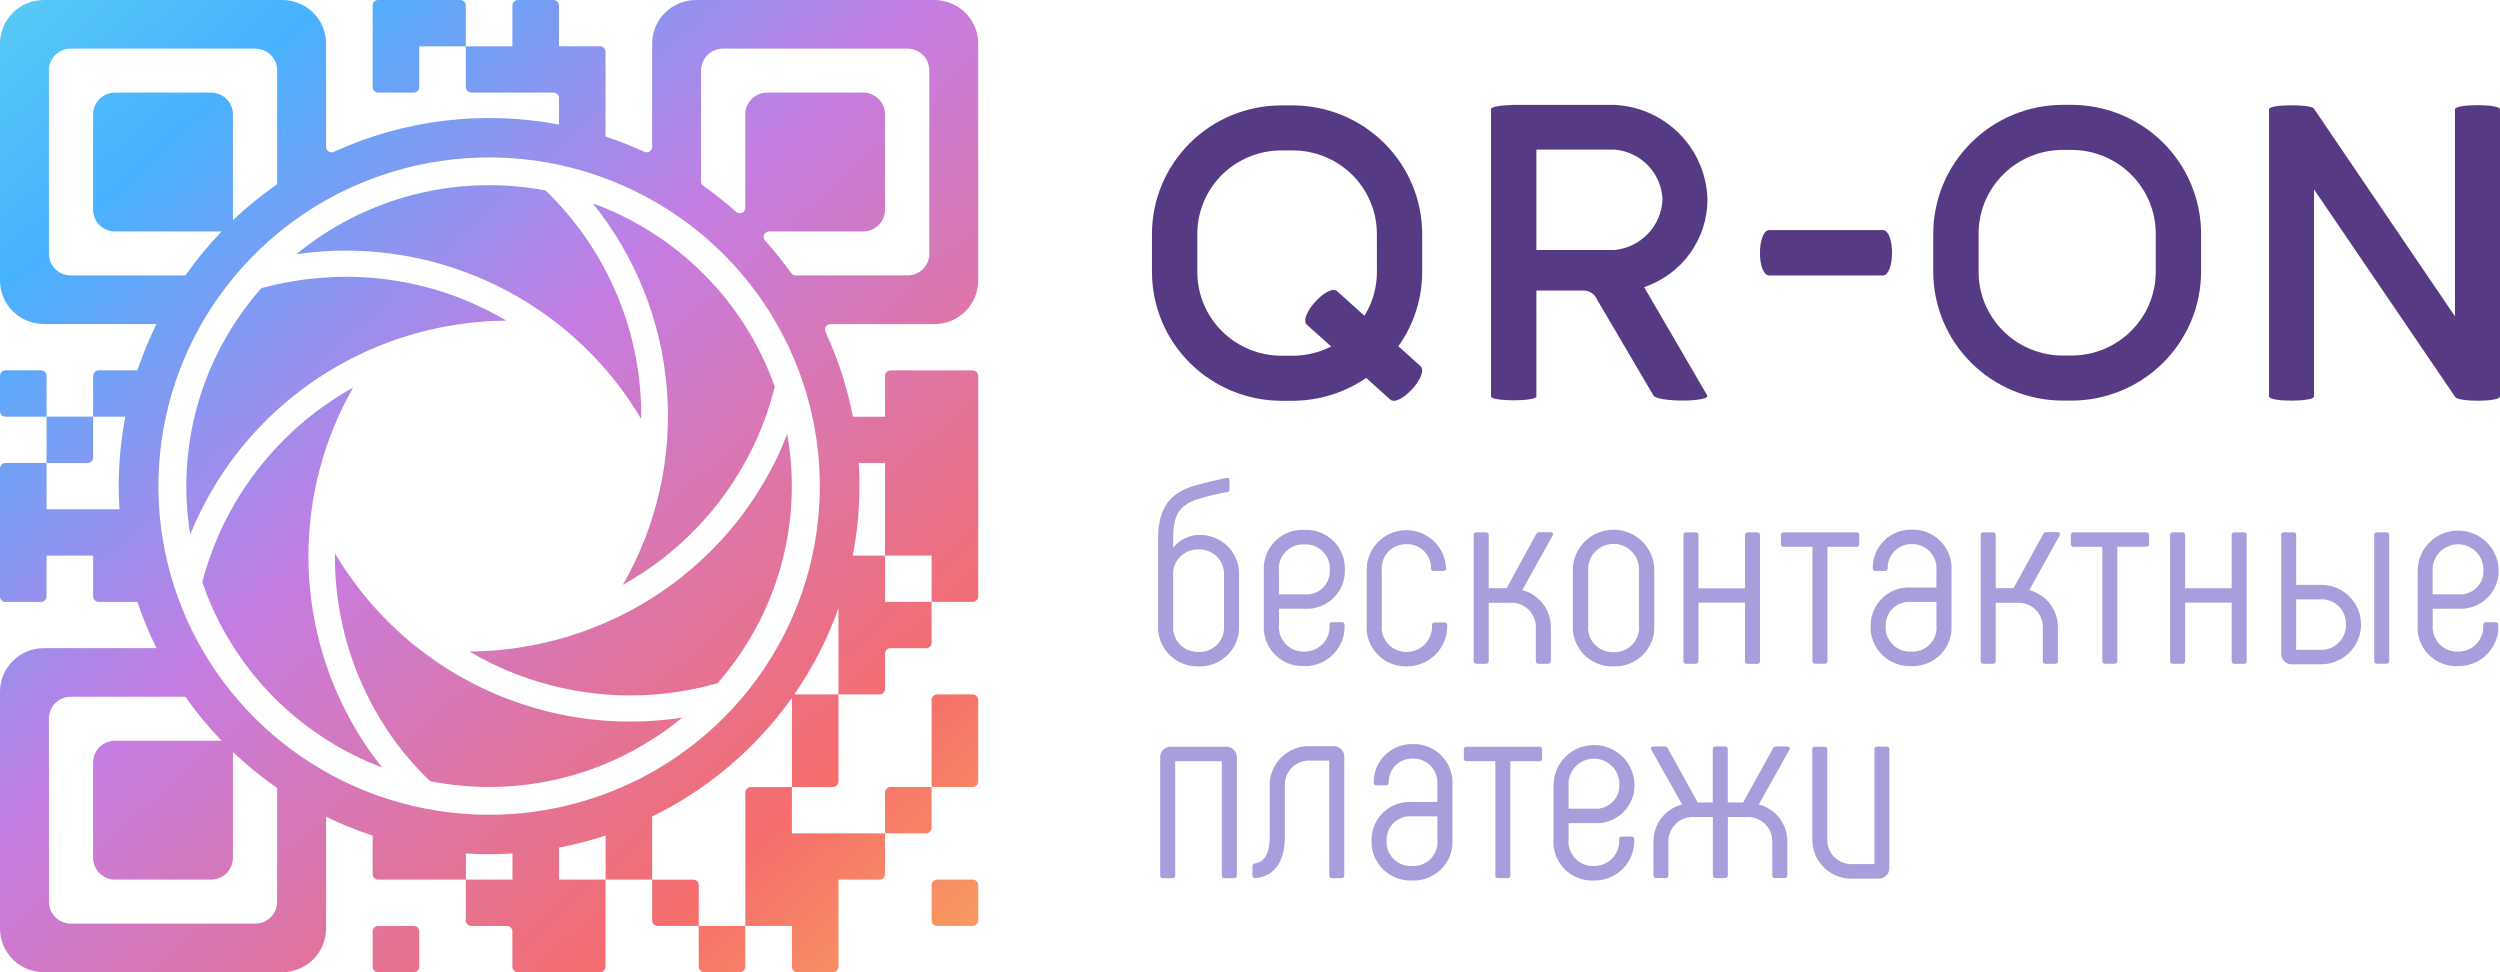 <svg width="180" height="70" viewBox="0 0 180 70" fill="none" xmlns="http://www.w3.org/2000/svg">
<path fill-rule="evenodd" clip-rule="evenodd" d="M30.186 3.334H33.54V6.276C33.54 6.327 33.55 6.378 33.57 6.425C33.59 6.473 33.619 6.516 33.655 6.553C33.692 6.589 33.735 6.618 33.783 6.638C33.831 6.657 33.882 6.667 33.934 6.667H39.854C39.959 6.667 40.059 6.709 40.133 6.782C40.207 6.856 40.248 6.955 40.248 7.059V8.969C34.771 7.928 29.103 8.614 24.037 10.932C23.977 10.959 23.911 10.972 23.845 10.967C23.779 10.963 23.715 10.942 23.659 10.906C23.603 10.871 23.557 10.822 23.526 10.764C23.494 10.707 23.477 10.642 23.477 10.576V3.13C23.475 2.3 23.143 1.505 22.553 0.919C21.962 0.333 21.163 0.002 20.328 0L3.149 0C2.314 0.002 1.515 0.332 0.924 0.919C0.334 1.505 0.002 2.3 4.31373e-05 3.13V20.201C0.002 21.031 0.335 21.826 0.925 22.412C1.515 22.998 2.314 23.329 3.149 23.331H11.266C10.733 24.41 10.275 25.523 9.895 26.663H7.102C6.997 26.664 6.897 26.705 6.823 26.779C6.749 26.852 6.708 26.951 6.707 27.055V29.997H3.354V27.058C3.354 26.954 3.313 26.854 3.239 26.781C3.166 26.708 3.066 26.666 2.961 26.666H0.394C0.29 26.666 0.189 26.707 0.116 26.781C0.042 26.854 4.31373e-05 26.954 4.31373e-05 27.058V29.608C4.31373e-05 29.712 0.042 29.811 0.116 29.885C0.189 29.958 0.29 30 0.394 30H3.354V33.333H0.394C0.342 33.333 0.29 33.343 0.242 33.364C0.194 33.384 0.15 33.413 0.113 33.45C0.077 33.487 0.048 33.531 0.028 33.579C0.009 33.627 -0.001 33.679 4.31373e-05 33.731V42.948C4.26806e-05 43.052 0.041 43.151 0.115 43.225C0.189 43.298 0.289 43.34 0.393 43.34H2.959C3.063 43.34 3.163 43.298 3.237 43.225C3.311 43.151 3.352 43.052 3.352 42.948V40.001H6.707V42.942C6.708 43.046 6.749 43.146 6.823 43.219C6.897 43.292 6.997 43.334 7.102 43.334H9.895C10.275 44.475 10.733 45.588 11.266 46.667H3.149C2.314 46.669 1.515 46.999 0.925 47.586C0.335 48.172 0.002 48.967 4.31373e-05 49.796V66.868C0.002 67.697 0.335 68.492 0.925 69.079C1.515 69.665 2.314 69.996 3.149 69.998H20.327C21.162 69.996 21.961 69.665 22.551 69.079C23.142 68.492 23.474 67.697 23.476 66.868V58.803C24.561 59.333 25.681 59.788 26.829 60.166V62.941C26.829 63.045 26.871 63.144 26.945 63.218C27.019 63.291 27.119 63.332 27.223 63.333H33.538V66.275C33.538 66.378 33.58 66.478 33.653 66.551C33.727 66.625 33.827 66.666 33.932 66.666H36.498C36.602 66.667 36.702 66.708 36.776 66.781C36.849 66.855 36.891 66.954 36.891 67.058V69.608C36.891 69.712 36.933 69.811 37.006 69.885C37.08 69.958 37.18 70 37.285 70H43.206C43.311 70 43.411 69.959 43.485 69.885C43.559 69.812 43.6 69.712 43.6 69.608V63.333H46.954V66.275C46.954 66.378 46.996 66.478 47.069 66.551C47.143 66.625 47.243 66.666 47.347 66.666H50.307V69.608C50.308 69.712 50.349 69.811 50.423 69.885C50.497 69.958 50.597 70 50.702 70H53.267C53.372 70 53.472 69.958 53.545 69.885C53.619 69.811 53.66 69.712 53.66 69.608V66.666H57.015V69.608C57.015 69.712 57.057 69.811 57.131 69.885C57.204 69.958 57.304 70 57.409 70H59.975C60.079 70 60.179 69.958 60.253 69.885C60.327 69.811 60.369 69.712 60.369 69.608V63.333H63.329C63.433 63.332 63.533 63.291 63.607 63.218C63.681 63.144 63.722 63.045 63.722 62.941V60H66.682C66.787 60 66.887 59.959 66.961 59.885C67.035 59.812 67.076 59.712 67.076 59.608V56.666H70.036C70.141 56.666 70.241 56.625 70.315 56.551C70.388 56.478 70.43 56.379 70.43 56.275V50.391C70.43 50.287 70.388 50.188 70.315 50.114C70.241 50.041 70.141 49.999 70.036 49.999H67.471C67.366 49.999 67.266 50.041 67.192 50.114C67.118 50.188 67.077 50.287 67.076 50.391V56.666H64.117C64.013 56.666 63.913 56.708 63.839 56.781C63.765 56.854 63.724 56.953 63.723 57.057V60H57.016V56.666H59.975C60.079 56.666 60.179 56.625 60.253 56.551C60.327 56.478 60.369 56.379 60.369 56.275V49.999H63.329C63.433 49.999 63.533 49.958 63.607 49.884C63.68 49.811 63.722 49.712 63.722 49.608V47.061C63.722 46.957 63.764 46.858 63.838 46.784C63.912 46.711 64.012 46.669 64.116 46.669H66.682C66.787 46.669 66.887 46.628 66.961 46.554C67.035 46.481 67.076 46.381 67.076 46.277V43.334H70.036C70.141 43.334 70.241 43.292 70.315 43.219C70.388 43.146 70.43 43.046 70.43 42.942V27.062C70.43 26.958 70.388 26.859 70.315 26.786C70.241 26.712 70.141 26.671 70.036 26.671H64.117C64.013 26.671 63.913 26.712 63.839 26.786C63.765 26.859 63.724 26.958 63.723 27.062V30.004H61.407C61.003 27.895 60.34 25.843 59.434 23.894C59.406 23.835 59.394 23.769 59.398 23.703C59.403 23.638 59.423 23.575 59.459 23.519C59.495 23.464 59.544 23.418 59.601 23.386C59.659 23.355 59.724 23.338 59.791 23.338H67.281C68.116 23.336 68.916 23.005 69.506 22.419C70.096 21.832 70.428 21.038 70.43 20.208V3.13C70.428 2.3 70.096 1.505 69.506 0.919C68.916 0.333 68.116 0.002 67.281 0L50.106 0C49.271 0.002 48.471 0.333 47.882 0.919C47.291 1.505 46.959 2.3 46.957 3.13V10.576C46.957 10.642 46.94 10.707 46.908 10.764C46.877 10.822 46.831 10.871 46.775 10.906C46.719 10.942 46.655 10.963 46.589 10.967C46.523 10.972 46.457 10.959 46.397 10.932C45.486 10.513 44.551 10.146 43.598 9.833V3.724C43.598 3.62 43.556 3.521 43.482 3.447C43.408 3.374 43.308 3.333 43.204 3.333H40.247V0.392C40.247 0.288 40.206 0.188 40.132 0.115C40.058 0.041 39.958 0 39.853 0L37.287 0C37.183 0 37.083 0.042 37.009 0.115C36.935 0.188 36.893 0.288 36.893 0.392V3.334H33.539V0.392C33.539 0.288 33.497 0.189 33.424 0.115C33.35 0.042 33.25 0 33.146 0L27.226 0C27.121 0 27.021 0.042 26.947 0.115C26.873 0.188 26.832 0.288 26.831 0.392V6.276C26.831 6.379 26.873 6.479 26.947 6.553C27.021 6.626 27.121 6.667 27.226 6.667H29.791C29.843 6.667 29.895 6.657 29.942 6.638C29.99 6.618 30.034 6.589 30.07 6.553C30.107 6.516 30.136 6.473 30.156 6.425C30.175 6.378 30.186 6.327 30.186 6.276V3.334ZM46.164 30.163C43.985 26.472 40.874 23.412 37.137 21.286C33.401 19.16 29.17 18.042 24.865 18.043C24.218 18.043 23.632 18.066 23.079 18.111C22.496 18.154 21.913 18.227 21.33 18.308C23.796 16.275 26.684 14.808 29.788 14.014C32.891 13.22 36.133 13.118 39.28 13.715C41.494 15.847 43.246 18.405 44.43 21.233C45.614 24.061 46.206 27.1 46.167 30.163H46.164ZM53.406 33.701C52.006 36.119 50.164 38.256 47.974 40.002C47.944 40.026 47.915 40.053 47.889 40.082C46.93 40.837 45.911 41.515 44.843 42.109C47.298 37.843 48.404 32.941 48.017 28.041C47.631 23.142 45.77 18.472 42.676 14.637C45.705 15.743 48.45 17.5 50.716 19.782C52.982 22.064 54.712 24.816 55.784 27.84C55.406 29.364 54.869 30.844 54.182 32.258C53.949 32.73 53.685 33.224 53.411 33.701H53.406ZM51.666 49.191C46.903 50.555 41.821 50.331 37.197 48.554C37.172 48.544 37.146 48.535 37.12 48.527C35.971 48.08 34.862 47.539 33.802 46.91C36.792 46.889 39.753 46.33 42.542 45.261C44.935 44.352 47.169 43.076 49.163 41.48C49.188 41.46 49.211 41.438 49.233 41.416L49.242 41.409L49.253 41.398C51.586 39.519 53.551 37.228 55.048 34.641C55.34 34.136 55.616 33.614 55.877 33.099C56.173 32.499 56.434 31.874 56.678 31.244C57.244 34.418 57.088 37.677 56.22 40.782C55.352 43.887 53.795 46.76 51.663 49.188L51.666 49.191ZM24.113 39.836C25.625 42.383 27.581 44.642 29.888 46.508C29.918 46.532 29.95 46.554 29.983 46.574C31.943 48.137 34.133 49.393 36.477 50.297H36.486L36.509 50.306C36.533 50.316 36.557 50.324 36.582 50.331C39.396 51.409 42.388 51.959 45.404 51.953C46.647 51.952 47.887 51.857 49.116 51.671C46.625 53.728 43.703 55.206 40.564 55.998C37.425 56.79 34.148 56.875 30.972 56.248C29.863 55.187 28.867 54.016 28 52.752C27.705 52.307 27.417 51.842 27.137 51.369C25.113 47.86 24.069 43.877 24.114 39.832L24.113 39.836ZM25.425 27.903C23.303 31.627 22.194 35.837 22.206 40.117C22.219 44.398 23.353 48.601 25.497 52.313C25.791 52.819 26.105 53.317 26.43 53.803C26.78 54.309 27.143 54.792 27.522 55.266C24.506 54.126 21.781 52.338 19.541 50.03C17.301 47.721 15.602 44.95 14.565 41.913C15.331 38.971 16.688 36.213 18.555 33.805C20.421 31.397 22.758 29.39 25.425 27.903ZM24.869 19.927C27.678 19.925 30.463 20.439 33.084 21.444C34.254 21.9 35.385 22.45 36.466 23.088C33.48 23.112 30.524 23.668 27.735 24.729L27.668 24.758C24.518 25.974 21.654 27.82 19.251 30.18C16.848 32.541 14.959 35.367 13.699 38.483C13.181 35.335 13.371 32.111 14.256 29.045C15.141 25.978 16.699 23.145 18.818 20.748C20.261 20.358 21.738 20.105 23.229 19.994C23.741 19.95 24.279 19.93 24.862 19.93L24.869 19.927ZM35.222 61.505C34.658 61.505 34.1 61.485 33.545 61.45V63.333H36.898V61.449C36.339 61.483 35.78 61.504 35.222 61.505ZM19.956 56.736C18.828 55.953 17.763 55.085 16.77 54.14V61.767C16.769 62.182 16.603 62.58 16.308 62.873C16.012 63.166 15.612 63.332 15.194 63.333H8.281C7.863 63.332 7.463 63.166 7.168 62.873C6.872 62.58 6.706 62.182 6.705 61.767V54.899C6.706 54.484 6.872 54.086 7.168 53.792C7.463 53.499 7.863 53.334 8.281 53.333H15.955C15.003 52.346 14.13 51.287 13.342 50.166H5.097C4.679 50.167 4.279 50.332 3.984 50.625C3.689 50.919 3.523 51.316 3.522 51.731V64.933C3.523 65.348 3.689 65.746 3.984 66.039C4.279 66.333 4.679 66.498 5.097 66.499H18.381C18.798 66.499 19.198 66.333 19.494 66.04C19.789 65.746 19.955 65.349 19.956 64.933V56.736ZM8.603 36.666C8.568 36.115 8.549 35.56 8.549 35C8.548 33.322 8.708 31.648 9.025 30H6.707V32.943C6.707 33.047 6.666 33.146 6.592 33.22C6.518 33.293 6.418 33.334 6.313 33.334H3.354V36.667H8.603V36.666ZM13.345 19.834C14.133 18.713 15.007 17.654 15.958 16.666H8.281C7.863 16.665 7.463 16.5 7.168 16.207C6.872 15.914 6.706 15.516 6.705 15.101V8.23C6.706 7.815 6.873 7.418 7.168 7.125C7.463 6.832 7.863 6.667 8.281 6.666H15.191C15.609 6.666 16.01 6.83 16.306 7.123C16.602 7.417 16.769 7.814 16.77 8.23V15.858C17.764 14.912 18.829 14.044 19.956 13.261V5.065C19.955 4.65 19.789 4.253 19.494 3.96C19.198 3.666 18.798 3.501 18.381 3.501H5.097C4.679 3.502 4.279 3.667 3.984 3.96C3.689 4.253 3.523 4.651 3.522 5.065V18.268C3.523 18.683 3.689 19.08 3.984 19.373C4.279 19.667 4.679 19.832 5.097 19.833L13.345 19.834ZM50.641 13.38C51.464 13.96 52.254 14.586 53.005 15.255C53.062 15.306 53.132 15.339 53.207 15.351C53.282 15.362 53.359 15.352 53.428 15.321C53.498 15.29 53.557 15.24 53.598 15.176C53.639 15.113 53.661 15.039 53.66 14.963V8.23C53.661 7.815 53.828 7.417 54.123 7.124C54.419 6.831 54.819 6.666 55.236 6.665H62.146C62.564 6.665 62.965 6.83 63.26 7.124C63.556 7.417 63.722 7.815 63.723 8.23V15.099C63.722 15.514 63.556 15.912 63.261 16.205C62.965 16.498 62.565 16.663 62.148 16.664H55.375C55.299 16.664 55.225 16.686 55.161 16.727C55.097 16.768 55.047 16.826 55.015 16.895C54.984 16.964 54.974 17.041 54.986 17.116C54.997 17.19 55.031 17.26 55.081 17.316C55.754 18.064 56.385 18.848 56.969 19.666C57.005 19.718 57.053 19.76 57.109 19.788C57.166 19.817 57.228 19.831 57.291 19.83H65.338C65.756 19.829 66.156 19.664 66.451 19.371C66.746 19.078 66.912 18.68 66.913 18.266V5.065C66.912 4.651 66.746 4.253 66.451 3.96C66.156 3.667 65.756 3.502 65.338 3.501H52.051C51.634 3.501 51.234 3.666 50.938 3.96C50.643 4.253 50.477 4.651 50.477 5.065V13.063C50.475 13.126 50.49 13.188 50.519 13.244C50.548 13.3 50.59 13.348 50.642 13.383L50.641 13.38ZM61.828 33.333C61.863 33.884 61.883 34.439 61.883 35C61.881 36.678 61.72 38.352 61.401 40.001H63.722V33.333H61.828ZM60.37 43.792C59.589 45.992 58.519 48.079 57.187 49.999H60.37V43.792ZM57.016 50.246C54.434 53.886 50.974 56.824 46.954 58.791V63.334H49.917C50.021 63.334 50.121 63.376 50.195 63.449C50.269 63.522 50.311 63.622 50.311 63.726V66.668H53.665V57.058C53.666 56.955 53.708 56.855 53.781 56.782C53.855 56.709 53.955 56.668 54.059 56.668H57.019V50.246H57.016ZM43.604 60.157C42.506 60.519 41.386 60.809 40.249 61.026V63.333H43.604V60.157ZM35.222 11.335C30.512 11.334 25.908 12.721 21.992 15.32C18.076 17.92 15.023 21.615 13.22 25.939C11.417 30.262 10.944 35.02 11.861 39.611C12.779 44.202 15.046 48.419 18.375 51.73C21.704 55.04 25.946 57.295 30.565 58.209C35.184 59.123 39.971 58.656 44.322 56.866C48.674 55.076 52.393 52.043 55.011 48.152C57.628 44.261 59.025 39.686 59.027 35.006C59.027 31.898 58.412 28.821 57.216 25.949C56.02 23.078 54.267 20.468 52.057 18.27C49.846 16.073 47.222 14.329 44.333 13.139C41.445 11.949 38.349 11.336 35.222 11.335ZM27.226 70H29.791C29.896 70 29.996 69.958 30.07 69.885C30.144 69.811 30.185 69.712 30.186 69.608V67.058C30.186 67.007 30.175 66.956 30.156 66.908C30.136 66.861 30.107 66.817 30.07 66.781C30.034 66.745 29.99 66.716 29.942 66.696C29.895 66.677 29.843 66.666 29.791 66.666H27.226C27.121 66.666 27.021 66.708 26.947 66.781C26.873 66.855 26.831 66.954 26.831 67.058V69.608C26.832 69.712 26.873 69.811 26.947 69.885C27.021 69.958 27.121 70 27.226 70ZM67.472 66.666H70.037C70.142 66.666 70.242 66.625 70.316 66.551C70.39 66.478 70.431 66.378 70.432 66.275V63.724C70.431 63.621 70.39 63.521 70.316 63.448C70.242 63.374 70.142 63.333 70.037 63.333H67.472C67.367 63.333 67.267 63.374 67.193 63.448C67.119 63.521 67.078 63.621 67.077 63.724V66.275C67.078 66.378 67.119 66.478 67.193 66.551C67.267 66.625 67.367 66.666 67.472 66.666ZM67.077 43.334H63.723V40.001H67.077V43.334Z" fill="url(#paint0_linear_1_9860)"/>
<path d="M142.459 18.198V16.834C142.457 16.042 142.612 15.258 142.915 14.526C143.219 13.793 143.664 13.128 144.226 12.567C144.789 12.006 145.457 11.56 146.192 11.256C146.928 10.951 147.716 10.794 148.513 10.793H149.136C149.934 10.792 150.725 10.947 151.463 11.251C152.201 11.554 152.871 11.999 153.436 12.56C154.001 13.121 154.448 13.788 154.754 14.521C155.059 15.255 155.215 16.041 155.214 16.834V19.558C155.215 20.352 155.059 21.138 154.754 21.871C154.449 22.605 154.001 23.271 153.436 23.832C152.872 24.394 152.201 24.839 151.463 25.142C150.725 25.445 149.934 25.601 149.136 25.599H148.513C147.716 25.598 146.928 25.441 146.192 25.136C145.457 24.832 144.789 24.387 144.226 23.826C143.664 23.265 143.219 22.599 142.915 21.867C142.612 21.134 142.457 20.35 142.459 19.558V18.198ZM158.478 18.198V16.834C158.477 14.372 157.492 12.01 155.74 10.269C153.988 8.527 151.612 7.549 149.135 7.548H148.512C146.038 7.554 143.668 8.536 141.921 10.276C140.174 12.017 139.194 14.376 139.194 16.834V19.558C139.194 22.017 140.174 24.375 141.921 26.116C143.668 27.857 146.038 28.838 148.512 28.844H149.135C151.612 28.843 153.988 27.865 155.74 26.123C157.492 24.382 158.477 22.021 158.478 19.558V18.198ZM163.37 7.869C163.37 7.497 166.286 7.497 166.584 7.795L176.76 22.78V7.869C176.76 7.472 180 7.472 180 7.869V28.548C180 28.946 177.034 28.946 176.785 28.598L166.609 13.638V28.548C166.609 28.946 163.37 28.946 163.37 28.548V7.869Z" fill="#563B84"/>
<path d="M135.548 16.564C136.445 16.551 136.456 19.822 135.558 19.835H127.404C126.481 19.854 126.495 16.578 127.393 16.566L135.548 16.564Z" fill="#563B84"/>
<path d="M114.997 21.586C114.922 21.395 114.792 21.23 114.624 21.111C114.455 20.992 114.256 20.925 114.05 20.918H110.62V28.543C110.62 28.915 107.354 28.915 107.354 28.543V7.849C107.354 7.699 108.026 7.577 108.924 7.552H116.241C118.012 7.636 119.686 8.382 120.927 9.64C122.169 10.898 122.886 12.575 122.937 14.337C122.941 15.735 122.503 17.099 121.685 18.236C120.867 19.373 119.71 20.226 118.378 20.674L122.937 28.499C122.937 28.97 119.299 28.945 119.049 28.475L114.997 21.586ZM82.941 16.849C82.942 14.393 83.924 12.038 85.671 10.301C87.418 8.565 89.788 7.589 92.259 7.588H93.056C95.531 7.585 97.905 8.559 99.657 10.296C101.409 12.032 102.395 14.389 102.398 16.849V19.573C102.398 22.035 101.413 24.396 99.661 26.137C97.909 27.878 95.534 28.856 93.056 28.857H92.259C89.785 28.851 87.416 27.87 85.669 26.13C83.922 24.39 82.941 22.032 82.941 19.574V16.849ZM99.135 16.849C99.136 16.056 98.979 15.271 98.673 14.54C98.367 13.808 97.919 13.143 97.354 12.584C96.79 12.025 96.119 11.582 95.381 11.281C94.644 10.981 93.854 10.828 93.056 10.831H92.259C91.464 10.831 90.676 10.986 89.941 11.288C89.206 11.59 88.539 12.033 87.977 12.592C87.415 13.151 86.969 13.815 86.665 14.545C86.361 15.275 86.206 16.058 86.207 16.849V19.573C86.205 20.364 86.361 21.148 86.664 21.881C86.967 22.613 87.413 23.278 87.975 23.839C88.537 24.4 89.205 24.845 89.941 25.15C90.676 25.454 91.465 25.611 92.261 25.613H93.059C93.857 25.614 94.648 25.458 95.386 25.155C96.124 24.852 96.794 24.407 97.359 23.846C97.923 23.285 98.371 22.618 98.676 21.885C98.982 21.152 99.138 20.366 99.138 19.573L99.135 16.849ZM110.62 10.771V18H116.243C117.169 17.911 118.031 17.49 118.667 16.816C119.304 16.141 119.671 15.259 119.7 14.335C119.658 13.425 119.284 12.561 118.648 11.905C118.012 11.249 117.157 10.845 116.243 10.77H110.62V10.771Z" fill="#563B84"/>
<path d="M94.099 23.383C93.441 22.791 95.616 20.38 96.278 20.972L102.269 26.354C102.947 26.963 100.753 29.358 100.092 28.764L94.099 23.383Z" fill="#563B84"/>
<path d="M86.297 47.981C86.689 47.994 87.08 47.924 87.445 47.778C87.809 47.632 88.138 47.413 88.412 47.133C88.687 46.853 88.899 46.52 89.037 46.155C89.174 45.789 89.234 45.399 89.211 45.009V41.489C89.237 41.114 89.186 40.738 89.062 40.384C88.938 40.029 88.742 39.703 88.488 39.425C88.233 39.148 87.924 38.924 87.581 38.768C87.237 38.612 86.865 38.527 86.487 38.518C86.102 38.5 85.719 38.573 85.368 38.731C85.017 38.889 84.709 39.127 84.469 39.427V38.745C84.469 37.007 84.965 36.455 85.993 36.02C86.763 35.763 87.553 35.567 88.354 35.434C88.405 35.429 88.451 35.404 88.483 35.365C88.515 35.326 88.531 35.276 88.526 35.226V34.577C88.526 34.445 88.45 34.388 88.316 34.407C87.707 34.54 86.716 34.748 85.801 35.032C84.374 35.504 83.383 36.452 83.383 38.741V45.009C83.361 45.399 83.421 45.789 83.558 46.154C83.695 46.52 83.908 46.853 84.182 47.133C84.456 47.412 84.785 47.632 85.15 47.778C85.514 47.924 85.904 47.993 86.297 47.981ZM86.297 46.938C86.045 46.947 85.793 46.903 85.56 46.807C85.326 46.712 85.116 46.568 84.943 46.386C84.77 46.203 84.638 45.986 84.556 45.748C84.475 45.511 84.445 45.259 84.469 45.009V41.489C84.445 41.239 84.475 40.988 84.557 40.75C84.639 40.513 84.77 40.296 84.943 40.114C85.117 39.931 85.327 39.787 85.56 39.692C85.793 39.597 86.045 39.552 86.297 39.561C86.549 39.552 86.801 39.597 87.035 39.692C87.269 39.787 87.479 39.931 87.653 40.114C87.826 40.297 87.958 40.515 88.039 40.752C88.121 40.99 88.15 41.242 88.126 41.492V45.009C88.15 45.259 88.121 45.512 88.039 45.749C87.958 45.987 87.826 46.205 87.653 46.388C87.479 46.571 87.269 46.715 87.035 46.81C86.801 46.905 86.549 46.95 86.297 46.94V46.938ZM93.914 47.959C94.304 47.966 94.692 47.894 95.052 47.745C95.413 47.597 95.739 47.377 96.011 47.098C96.282 46.82 96.493 46.488 96.63 46.125C96.768 45.762 96.828 45.375 96.808 44.987C96.81 44.962 96.806 44.937 96.798 44.913C96.789 44.889 96.775 44.868 96.757 44.85C96.739 44.832 96.717 44.818 96.693 44.809C96.669 44.8 96.644 44.797 96.618 44.798H95.919C95.893 44.795 95.867 44.798 95.842 44.806C95.818 44.815 95.795 44.828 95.777 44.847C95.758 44.865 95.744 44.887 95.736 44.911C95.727 44.936 95.724 44.962 95.727 44.987C95.746 45.234 95.713 45.483 95.63 45.716C95.548 45.95 95.417 46.164 95.247 46.346C95.078 46.527 94.872 46.671 94.643 46.77C94.415 46.869 94.168 46.919 93.918 46.918C93.666 46.928 93.414 46.883 93.18 46.788C92.947 46.693 92.736 46.549 92.563 46.366C92.39 46.183 92.258 45.965 92.176 45.727C92.095 45.49 92.065 45.237 92.09 44.987V43.828H93.914C94.292 43.853 94.671 43.799 95.027 43.671C95.383 43.542 95.708 43.342 95.982 43.082C96.256 42.822 96.473 42.508 96.619 42.161C96.765 41.814 96.837 41.44 96.829 41.064C96.849 40.677 96.786 40.291 96.647 39.93C96.507 39.569 96.293 39.241 96.019 38.967C95.745 38.692 95.416 38.478 95.053 38.337C94.691 38.196 94.303 38.132 93.914 38.148C93.518 38.131 93.123 38.197 92.755 38.342C92.387 38.488 92.055 38.709 91.779 38.992C91.503 39.274 91.291 39.612 91.157 39.982C91.022 40.352 90.968 40.746 90.998 41.139V44.98C90.969 45.372 91.024 45.765 91.159 46.133C91.294 46.502 91.507 46.838 91.783 47.119C92.058 47.4 92.391 47.62 92.758 47.763C93.126 47.907 93.519 47.971 93.914 47.952V47.959ZM92.085 42.794V41.147C92.054 40.895 92.078 40.639 92.157 40.397C92.236 40.156 92.367 39.934 92.542 39.748C92.716 39.562 92.929 39.417 93.166 39.322C93.403 39.226 93.659 39.184 93.914 39.197C94.162 39.185 94.41 39.226 94.641 39.317C94.872 39.408 95.082 39.546 95.254 39.724C95.428 39.901 95.561 40.113 95.645 40.346C95.729 40.578 95.762 40.825 95.743 41.072C95.752 41.309 95.71 41.545 95.62 41.764C95.53 41.984 95.394 42.182 95.221 42.345C95.048 42.508 94.841 42.632 94.616 42.71C94.391 42.787 94.151 42.816 93.914 42.794H92.085ZM101.299 47.98C101.687 47.98 102.071 47.902 102.429 47.751C102.786 47.601 103.11 47.38 103.38 47.103C103.65 46.827 103.862 46.498 104.002 46.139C104.143 45.779 104.209 45.395 104.198 45.009C104.2 44.984 104.196 44.958 104.187 44.935C104.178 44.911 104.164 44.889 104.146 44.871C104.128 44.853 104.106 44.839 104.082 44.83C104.058 44.821 104.032 44.818 104.007 44.819H103.307C103.28 44.814 103.253 44.816 103.227 44.823C103.201 44.831 103.177 44.844 103.158 44.863C103.138 44.882 103.123 44.904 103.114 44.93C103.105 44.956 103.103 44.983 103.106 45.009C103.122 45.256 103.086 45.502 103.002 45.735C102.919 45.967 102.788 46.18 102.619 46.361C102.45 46.541 102.245 46.686 102.018 46.786C101.791 46.885 101.546 46.938 101.298 46.94C101.047 46.947 100.797 46.901 100.566 46.804C100.334 46.708 100.126 46.563 99.956 46.38C99.785 46.198 99.655 45.981 99.575 45.745C99.495 45.508 99.466 45.258 99.491 45.009V41.111C99.463 40.865 99.489 40.617 99.566 40.382C99.642 40.146 99.769 39.93 99.936 39.747C100.104 39.565 100.309 39.419 100.537 39.322C100.766 39.224 101.013 39.176 101.261 39.18C101.494 39.172 101.726 39.212 101.943 39.297C102.16 39.381 102.357 39.508 102.523 39.671C102.689 39.834 102.82 40.028 102.907 40.243C102.995 40.457 103.038 40.687 103.033 40.919C103.03 40.944 103.032 40.971 103.041 40.995C103.049 41.02 103.063 41.042 103.082 41.06C103.1 41.079 103.123 41.093 103.147 41.101C103.172 41.109 103.198 41.112 103.224 41.109H103.924C103.95 41.11 103.975 41.106 103.999 41.097C104.023 41.089 104.045 41.075 104.063 41.056C104.081 41.039 104.095 41.017 104.104 40.993C104.113 40.969 104.117 40.944 104.115 40.919C104.09 40.166 103.765 39.453 103.211 38.938C102.657 38.424 101.92 38.149 101.162 38.174C100.404 38.199 99.688 38.523 99.17 39.073C98.652 39.623 98.375 40.356 98.4 41.109V45.009C98.378 45.398 98.436 45.786 98.572 46.151C98.708 46.515 98.919 46.848 99.191 47.127C99.463 47.407 99.791 47.627 100.153 47.774C100.515 47.921 100.904 47.992 101.295 47.981L101.299 47.98ZM109.603 42.49L111.793 38.55C111.868 38.416 111.773 38.318 111.64 38.318H110.841C110.794 38.316 110.747 38.327 110.705 38.35C110.664 38.374 110.63 38.408 110.608 38.45L108.476 42.349H107.188V38.518C107.19 38.493 107.186 38.468 107.177 38.444C107.169 38.42 107.155 38.398 107.137 38.38C107.119 38.362 107.097 38.349 107.073 38.34C107.049 38.33 107.024 38.327 106.998 38.328H106.299C106.273 38.326 106.247 38.33 106.223 38.339C106.199 38.348 106.178 38.362 106.159 38.38C106.141 38.398 106.127 38.42 106.118 38.444C106.109 38.467 106.106 38.493 106.107 38.518V47.602C106.106 47.628 106.109 47.653 106.118 47.677C106.127 47.701 106.141 47.722 106.159 47.74C106.178 47.758 106.199 47.773 106.223 47.781C106.247 47.79 106.273 47.794 106.299 47.792H106.998C107.024 47.794 107.049 47.79 107.073 47.781C107.097 47.772 107.119 47.758 107.137 47.74C107.155 47.722 107.169 47.7 107.177 47.677C107.186 47.653 107.19 47.628 107.188 47.602V43.401H108.674C108.922 43.379 109.171 43.411 109.405 43.492C109.64 43.574 109.854 43.704 110.034 43.874C110.214 44.044 110.355 44.25 110.449 44.479C110.543 44.707 110.587 44.953 110.579 45.199V47.602C110.577 47.628 110.581 47.653 110.59 47.677C110.599 47.701 110.613 47.722 110.631 47.74C110.649 47.758 110.671 47.773 110.695 47.781C110.719 47.79 110.744 47.794 110.77 47.792H111.47C111.495 47.794 111.521 47.79 111.545 47.781C111.569 47.773 111.591 47.758 111.609 47.74C111.627 47.722 111.641 47.701 111.65 47.677C111.659 47.653 111.663 47.628 111.661 47.602V45.199C111.675 44.584 111.479 43.982 111.106 43.491C110.733 42.999 110.204 42.647 109.605 42.492L109.603 42.49ZM116.172 47.98C116.566 47.995 116.959 47.928 117.326 47.783C117.692 47.638 118.024 47.419 118.301 47.139C118.577 46.859 118.792 46.526 118.931 46.159C119.07 45.792 119.131 45.401 119.109 45.009V41.111C119.117 40.724 119.047 40.338 118.903 39.978C118.759 39.617 118.544 39.289 118.271 39.012C117.998 38.735 117.672 38.516 117.312 38.365C116.953 38.215 116.566 38.138 116.176 38.138C115.786 38.138 115.4 38.215 115.04 38.365C114.681 38.516 114.355 38.735 114.082 39.012C113.809 39.289 113.594 39.617 113.45 39.978C113.306 40.338 113.236 40.724 113.244 41.111V45.009C113.222 45.4 113.282 45.792 113.421 46.158C113.56 46.525 113.774 46.859 114.05 47.139C114.326 47.418 114.657 47.638 115.023 47.783C115.389 47.928 115.782 47.995 116.176 47.981L116.172 47.98ZM116.172 46.959C115.919 46.967 115.666 46.921 115.432 46.824C115.198 46.727 114.987 46.581 114.814 46.396C114.641 46.212 114.51 45.992 114.43 45.753C114.35 45.514 114.322 45.26 114.348 45.009V41.111C114.33 40.862 114.364 40.611 114.448 40.376C114.532 40.14 114.663 39.923 114.835 39.74C115.006 39.557 115.214 39.411 115.445 39.312C115.675 39.212 115.924 39.16 116.176 39.16C116.427 39.16 116.676 39.212 116.907 39.312C117.138 39.411 117.345 39.557 117.517 39.74C117.688 39.923 117.82 40.14 117.904 40.376C117.987 40.611 118.021 40.862 118.003 41.111V45.009C118.03 45.261 118.002 45.514 117.921 45.754C117.841 45.993 117.709 46.213 117.536 46.398C117.363 46.582 117.152 46.728 116.917 46.825C116.683 46.922 116.43 46.968 116.176 46.959H116.172ZM125.638 38.517V42.358H122.288V38.518C122.29 38.493 122.286 38.468 122.277 38.444C122.268 38.42 122.254 38.398 122.236 38.38C122.218 38.362 122.197 38.349 122.173 38.34C122.149 38.33 122.124 38.327 122.098 38.328H121.398C121.373 38.326 121.347 38.33 121.323 38.339C121.299 38.348 121.277 38.362 121.259 38.38C121.241 38.398 121.227 38.42 121.218 38.444C121.209 38.467 121.205 38.493 121.207 38.518V47.602C121.205 47.628 121.209 47.653 121.218 47.677C121.227 47.701 121.241 47.722 121.259 47.74C121.277 47.758 121.299 47.773 121.323 47.781C121.347 47.79 121.373 47.794 121.398 47.792H122.098C122.124 47.794 122.149 47.79 122.173 47.781C122.197 47.772 122.218 47.758 122.236 47.74C122.254 47.722 122.268 47.7 122.277 47.677C122.286 47.653 122.29 47.628 122.288 47.602V43.387H125.64V47.607C125.638 47.632 125.642 47.658 125.651 47.681C125.66 47.705 125.674 47.727 125.692 47.745C125.71 47.763 125.732 47.777 125.755 47.786C125.779 47.795 125.805 47.799 125.83 47.797H126.53C126.556 47.799 126.581 47.795 126.605 47.786C126.629 47.777 126.651 47.763 126.669 47.745C126.687 47.727 126.701 47.706 126.71 47.682C126.719 47.658 126.723 47.632 126.721 47.607V38.518C126.723 38.493 126.719 38.467 126.71 38.444C126.701 38.42 126.687 38.398 126.669 38.38C126.651 38.362 126.629 38.348 126.605 38.339C126.581 38.33 126.556 38.326 126.53 38.328H125.83C125.805 38.327 125.779 38.331 125.756 38.34C125.732 38.349 125.711 38.363 125.693 38.381C125.675 38.399 125.661 38.42 125.652 38.444C125.643 38.468 125.64 38.493 125.641 38.518L125.638 38.517ZM130.684 47.79H131.384C131.41 47.792 131.435 47.788 131.459 47.779C131.483 47.77 131.505 47.756 131.523 47.738C131.541 47.72 131.555 47.699 131.564 47.675C131.573 47.651 131.577 47.625 131.575 47.6V39.37H133.675C133.7 39.372 133.726 39.368 133.75 39.359C133.773 39.35 133.795 39.337 133.813 39.319C133.831 39.301 133.845 39.279 133.854 39.256C133.864 39.232 133.867 39.206 133.866 39.181V38.518C133.867 38.493 133.864 38.467 133.854 38.444C133.845 38.42 133.831 38.398 133.813 38.38C133.795 38.362 133.773 38.349 133.75 38.34C133.726 38.33 133.7 38.327 133.675 38.328H128.421C128.395 38.327 128.369 38.33 128.346 38.34C128.322 38.349 128.3 38.362 128.282 38.38C128.264 38.398 128.25 38.42 128.241 38.444C128.232 38.467 128.228 38.493 128.229 38.518V39.181C128.228 39.206 128.232 39.232 128.241 39.256C128.25 39.279 128.264 39.301 128.282 39.319C128.3 39.337 128.322 39.35 128.346 39.359C128.37 39.368 128.395 39.372 128.421 39.37H130.497V47.6C130.495 47.626 130.498 47.651 130.507 47.675C130.516 47.699 130.53 47.721 130.548 47.739C130.566 47.757 130.588 47.771 130.612 47.78C130.636 47.789 130.662 47.793 130.688 47.791L130.684 47.79ZM137.615 47.961C138.004 47.974 138.392 47.907 138.753 47.764C139.114 47.621 139.442 47.404 139.714 47.128C139.986 46.852 140.198 46.523 140.335 46.161C140.472 45.799 140.532 45.413 140.51 45.027V41.068C140.533 40.684 140.475 40.298 140.34 39.937C140.204 39.576 139.995 39.247 139.724 38.971C139.454 38.695 139.128 38.478 138.768 38.334C138.409 38.19 138.023 38.122 137.635 38.135C137.266 38.129 136.899 38.197 136.557 38.334C136.215 38.472 135.904 38.676 135.643 38.936C135.382 39.196 135.176 39.505 135.037 39.845C134.899 40.185 134.83 40.55 134.836 40.916C134.835 40.942 134.839 40.967 134.848 40.991C134.857 41.014 134.871 41.036 134.888 41.054C134.906 41.072 134.928 41.086 134.952 41.095C134.975 41.104 135.001 41.108 135.026 41.106H135.726C135.843 41.106 135.898 41.049 135.917 40.916C135.909 40.689 135.948 40.462 136.031 40.25C136.114 40.038 136.239 39.845 136.399 39.682C136.559 39.52 136.751 39.391 136.963 39.304C137.175 39.218 137.402 39.175 137.631 39.178C137.878 39.169 138.124 39.214 138.353 39.308C138.581 39.401 138.787 39.543 138.957 39.722C139.126 39.901 139.255 40.114 139.335 40.346C139.415 40.579 139.444 40.826 139.421 41.071V42.3H137.582C137.209 42.28 136.836 42.336 136.486 42.464C136.135 42.592 135.815 42.789 135.544 43.044C135.273 43.299 135.057 43.606 134.91 43.947C134.762 44.288 134.686 44.655 134.686 45.026C134.666 45.414 134.729 45.803 134.869 46.166C135.01 46.53 135.225 46.86 135.501 47.136C135.777 47.412 136.108 47.628 136.472 47.77C136.837 47.911 137.228 47.976 137.619 47.959L137.615 47.961ZM137.615 46.917C137.364 46.931 137.113 46.892 136.878 46.801C136.644 46.71 136.432 46.57 136.257 46.39C136.082 46.211 135.947 45.996 135.863 45.76C135.779 45.525 135.746 45.274 135.768 45.024C135.766 44.793 135.812 44.563 135.903 44.35C135.995 44.137 136.13 43.945 136.3 43.786C136.471 43.628 136.672 43.506 136.892 43.429C137.112 43.352 137.346 43.322 137.578 43.339H139.424V45.024C139.449 45.271 139.419 45.52 139.339 45.754C139.258 45.988 139.127 46.202 138.955 46.382C138.784 46.561 138.575 46.702 138.344 46.794C138.113 46.887 137.864 46.929 137.615 46.917ZM146.108 42.487L148.299 38.546C148.374 38.413 148.279 38.314 148.147 38.314H147.347C147.299 38.312 147.252 38.323 147.211 38.347C147.17 38.37 147.136 38.405 147.114 38.446L144.981 42.346H143.693V38.518C143.695 38.493 143.691 38.468 143.682 38.444C143.673 38.42 143.659 38.398 143.641 38.38C143.623 38.362 143.602 38.349 143.578 38.34C143.554 38.33 143.528 38.327 143.503 38.328H142.803C142.778 38.327 142.752 38.33 142.728 38.34C142.704 38.349 142.683 38.362 142.664 38.38C142.646 38.398 142.632 38.42 142.623 38.444C142.614 38.467 142.61 38.493 142.612 38.518V47.602C142.61 47.628 142.614 47.653 142.623 47.677C142.632 47.701 142.646 47.722 142.664 47.74C142.683 47.758 142.704 47.772 142.728 47.781C142.752 47.79 142.778 47.794 142.803 47.792H143.503C143.528 47.794 143.554 47.79 143.578 47.781C143.602 47.772 143.623 47.758 143.641 47.74C143.659 47.722 143.673 47.7 143.682 47.677C143.691 47.653 143.695 47.628 143.693 47.602V43.401H145.179C145.426 43.379 145.675 43.411 145.91 43.492C146.144 43.574 146.359 43.704 146.539 43.874C146.719 44.044 146.861 44.25 146.955 44.478C147.049 44.707 147.093 44.953 147.084 45.199V47.602C147.083 47.628 147.087 47.653 147.096 47.677C147.105 47.701 147.119 47.722 147.137 47.74C147.155 47.758 147.177 47.773 147.201 47.781C147.225 47.79 147.25 47.794 147.276 47.792H147.976C148.001 47.794 148.027 47.79 148.05 47.781C148.074 47.772 148.096 47.758 148.114 47.74C148.132 47.722 148.146 47.701 148.155 47.677C148.164 47.653 148.168 47.628 148.167 47.602V45.199C148.181 44.584 147.985 43.982 147.612 43.49C147.238 42.999 146.709 42.647 146.109 42.492L146.108 42.487ZM151.555 47.787H152.255C152.28 47.788 152.306 47.785 152.33 47.776C152.354 47.767 152.376 47.753 152.394 47.735C152.412 47.717 152.426 47.695 152.435 47.671C152.444 47.647 152.448 47.622 152.446 47.596V39.367H154.545C154.571 39.368 154.596 39.365 154.62 39.356C154.644 39.347 154.666 39.333 154.684 39.315C154.702 39.297 154.716 39.276 154.725 39.252C154.734 39.228 154.738 39.203 154.736 39.178V38.518C154.738 38.493 154.734 38.467 154.725 38.444C154.716 38.42 154.702 38.398 154.684 38.38C154.666 38.362 154.644 38.348 154.62 38.339C154.596 38.33 154.571 38.326 154.545 38.328H149.291C149.266 38.326 149.24 38.33 149.216 38.339C149.192 38.348 149.17 38.362 149.152 38.38C149.134 38.398 149.12 38.42 149.111 38.444C149.102 38.467 149.098 38.493 149.1 38.518V39.181C149.098 39.206 149.102 39.232 149.111 39.256C149.12 39.279 149.134 39.301 149.152 39.319C149.171 39.337 149.192 39.35 149.216 39.359C149.24 39.368 149.266 39.372 149.291 39.37H151.367V47.6C151.365 47.626 151.369 47.651 151.378 47.675C151.387 47.699 151.401 47.721 151.419 47.739C151.437 47.757 151.459 47.771 151.483 47.78C151.507 47.789 151.533 47.793 151.558 47.791L151.555 47.787ZM160.679 38.514V42.355H157.329V38.518C157.331 38.493 157.327 38.467 157.318 38.444C157.309 38.42 157.295 38.398 157.277 38.38C157.259 38.362 157.237 38.348 157.213 38.339C157.189 38.33 157.163 38.326 157.138 38.328H156.438C156.412 38.326 156.387 38.33 156.363 38.339C156.339 38.348 156.317 38.362 156.299 38.38C156.281 38.398 156.267 38.42 156.258 38.444C156.249 38.467 156.245 38.493 156.247 38.518V47.602C156.245 47.628 156.249 47.653 156.258 47.677C156.267 47.701 156.281 47.722 156.299 47.74C156.317 47.758 156.339 47.773 156.363 47.781C156.387 47.79 156.412 47.794 156.438 47.792H157.138C157.163 47.794 157.189 47.79 157.213 47.781C157.237 47.773 157.259 47.758 157.277 47.74C157.295 47.722 157.309 47.701 157.318 47.677C157.327 47.653 157.331 47.628 157.329 47.602V43.387H160.681V47.607C160.679 47.632 160.683 47.658 160.692 47.681C160.701 47.705 160.715 47.727 160.733 47.745C160.751 47.763 160.772 47.777 160.796 47.786C160.82 47.795 160.846 47.799 160.871 47.797H161.571C161.596 47.799 161.622 47.795 161.646 47.786C161.67 47.777 161.691 47.763 161.709 47.745C161.727 47.727 161.741 47.705 161.75 47.681C161.759 47.658 161.763 47.632 161.761 47.607V38.518C161.763 38.493 161.759 38.468 161.75 38.444C161.741 38.42 161.727 38.398 161.709 38.38C161.691 38.362 161.67 38.349 161.646 38.34C161.622 38.33 161.596 38.327 161.571 38.328H160.871C160.846 38.327 160.82 38.331 160.797 38.34C160.773 38.349 160.751 38.363 160.734 38.381C160.716 38.399 160.702 38.42 160.693 38.444C160.684 38.468 160.68 38.493 160.682 38.518L160.679 38.514ZM165.097 47.826H167.001C167.388 47.842 167.775 47.779 168.138 47.642C168.5 47.506 168.831 47.298 169.111 47.031C169.39 46.764 169.613 46.443 169.765 46.089C169.917 45.734 169.995 45.353 169.995 44.968C169.995 44.582 169.917 44.201 169.765 43.846C169.613 43.492 169.39 43.171 169.111 42.904C168.831 42.638 168.5 42.429 168.138 42.293C167.775 42.156 167.388 42.094 167.001 42.109H165.327V38.516C165.329 38.491 165.325 38.465 165.316 38.441C165.308 38.418 165.294 38.396 165.276 38.378C165.258 38.36 165.236 38.346 165.212 38.337C165.188 38.328 165.163 38.324 165.137 38.326H164.438C164.412 38.324 164.386 38.328 164.362 38.337C164.338 38.346 164.317 38.36 164.298 38.378C164.28 38.396 164.266 38.417 164.257 38.441C164.248 38.465 164.245 38.49 164.246 38.516V46.977C164.233 47.092 164.246 47.208 164.284 47.318C164.322 47.426 164.384 47.526 164.466 47.608C164.548 47.689 164.647 47.752 164.757 47.79C164.867 47.829 164.983 47.842 165.099 47.83L165.097 47.826ZM171.133 47.788H171.833C171.858 47.789 171.884 47.786 171.908 47.777C171.932 47.768 171.954 47.754 171.972 47.736C171.99 47.718 172.004 47.696 172.013 47.672C172.022 47.649 172.026 47.623 172.024 47.598V38.518C172.026 38.493 172.022 38.467 172.013 38.444C172.004 38.42 171.99 38.398 171.972 38.38C171.954 38.362 171.932 38.348 171.908 38.339C171.884 38.33 171.858 38.326 171.833 38.328H171.133C171.108 38.327 171.082 38.33 171.058 38.34C171.034 38.349 171.013 38.362 170.995 38.38C170.976 38.398 170.962 38.42 170.953 38.444C170.944 38.467 170.94 38.493 170.942 38.518V47.602C170.94 47.628 170.945 47.654 170.954 47.677C170.963 47.701 170.978 47.723 170.996 47.741C171.015 47.759 171.037 47.772 171.061 47.781C171.085 47.79 171.111 47.793 171.137 47.791L171.133 47.788ZM165.325 46.785V43.155H167.001C167.248 43.134 167.497 43.165 167.732 43.246C167.966 43.328 168.18 43.458 168.36 43.628C168.54 43.798 168.682 44.004 168.776 44.232C168.87 44.46 168.914 44.706 168.906 44.953C168.916 45.201 168.874 45.45 168.782 45.681C168.689 45.913 168.548 46.122 168.368 46.295C168.188 46.469 167.973 46.603 167.738 46.688C167.502 46.773 167.251 46.807 167.001 46.789L165.325 46.785ZM176.981 47.958C177.371 47.965 177.759 47.892 178.119 47.744C178.48 47.596 178.806 47.376 179.078 47.097C179.349 46.818 179.56 46.487 179.697 46.124C179.835 45.761 179.895 45.374 179.876 44.986C179.877 44.961 179.874 44.936 179.865 44.912C179.856 44.888 179.842 44.867 179.824 44.849C179.806 44.831 179.784 44.817 179.76 44.808C179.736 44.799 179.711 44.795 179.685 44.797H178.986C178.96 44.794 178.934 44.796 178.909 44.805C178.884 44.813 178.862 44.827 178.843 44.845C178.825 44.863 178.811 44.885 178.802 44.91C178.794 44.934 178.791 44.961 178.794 44.986C178.813 45.233 178.78 45.481 178.697 45.715C178.615 45.949 178.484 46.163 178.314 46.344C178.145 46.526 177.939 46.67 177.71 46.769C177.482 46.867 177.235 46.918 176.986 46.917C176.733 46.927 176.481 46.882 176.248 46.787C176.014 46.691 175.803 46.547 175.63 46.364C175.457 46.182 175.325 45.964 175.243 45.726C175.162 45.489 175.132 45.236 175.157 44.986V43.827H176.986C177.364 43.852 177.742 43.798 178.098 43.669C178.455 43.541 178.78 43.341 179.054 43.081C179.328 42.821 179.545 42.507 179.691 42.16C179.836 41.813 179.908 41.439 179.901 41.062C179.891 40.294 179.574 39.561 179.02 39.024C178.467 38.488 177.721 38.192 176.948 38.202C176.174 38.212 175.437 38.527 174.897 39.078C174.357 39.628 174.06 40.369 174.07 41.138V44.979C174.039 45.371 174.093 45.765 174.228 46.135C174.362 46.504 174.574 46.841 174.85 47.123C175.125 47.406 175.458 47.626 175.826 47.771C176.194 47.915 176.588 47.98 176.983 47.962L176.981 47.958ZM175.152 42.791V41.144C175.134 40.897 175.166 40.65 175.248 40.416C175.329 40.183 175.457 39.968 175.624 39.785C175.791 39.603 175.994 39.456 176.221 39.354C176.447 39.252 176.692 39.196 176.94 39.191C177.189 39.186 177.436 39.231 177.666 39.324C177.896 39.417 178.105 39.555 178.28 39.731C178.455 39.906 178.592 40.116 178.683 40.346C178.774 40.575 178.816 40.821 178.808 41.068C178.818 41.305 178.776 41.541 178.686 41.761C178.596 41.98 178.46 42.178 178.287 42.341C178.113 42.504 177.907 42.629 177.682 42.706C177.457 42.784 177.217 42.812 176.98 42.791H175.152ZM88.2 53.763H84.39C84.274 53.75 84.157 53.763 84.047 53.801C83.937 53.839 83.837 53.901 83.754 53.983C83.672 54.065 83.609 54.164 83.571 54.274C83.532 54.383 83.519 54.5 83.533 54.615V63.037C83.531 63.063 83.535 63.088 83.544 63.112C83.553 63.136 83.567 63.157 83.585 63.175C83.603 63.193 83.625 63.207 83.649 63.216C83.673 63.225 83.698 63.229 83.724 63.227H84.424C84.449 63.229 84.475 63.225 84.499 63.216C84.522 63.207 84.544 63.193 84.562 63.175C84.58 63.157 84.594 63.136 84.603 63.112C84.612 63.088 84.616 63.063 84.614 63.037V54.807H87.971V63.037C87.969 63.063 87.973 63.088 87.982 63.112C87.991 63.136 88.005 63.157 88.023 63.175C88.041 63.193 88.063 63.207 88.087 63.216C88.111 63.225 88.136 63.229 88.162 63.227H88.862C88.887 63.229 88.913 63.225 88.936 63.216C88.96 63.207 88.982 63.193 89 63.175C89.018 63.157 89.032 63.136 89.041 63.112C89.05 63.088 89.054 63.063 89.053 63.037V54.615C89.066 54.5 89.053 54.384 89.015 54.275C88.977 54.166 88.915 54.067 88.833 53.985C88.751 53.903 88.652 53.841 88.542 53.802C88.433 53.764 88.316 53.751 88.2 53.763ZM90.371 63.226C91.724 63.131 92.505 62.033 92.505 60.328V56.561C92.496 56.315 92.539 56.069 92.633 55.84C92.727 55.612 92.868 55.406 93.048 55.236C93.228 55.066 93.443 54.936 93.677 54.855C93.912 54.773 94.161 54.743 94.408 54.765H95.704V63.035C95.703 63.06 95.706 63.086 95.716 63.109C95.725 63.133 95.739 63.155 95.757 63.173C95.775 63.191 95.796 63.205 95.82 63.214C95.844 63.223 95.87 63.227 95.895 63.225H96.595C96.621 63.227 96.646 63.223 96.67 63.214C96.694 63.205 96.716 63.191 96.734 63.173C96.752 63.155 96.766 63.133 96.775 63.109C96.784 63.086 96.788 63.06 96.786 63.035V54.573C96.8 54.458 96.787 54.342 96.749 54.233C96.71 54.123 96.648 54.024 96.565 53.942C96.483 53.86 96.383 53.797 96.273 53.759C96.163 53.721 96.046 53.708 95.93 53.721H94.407C94.02 53.699 93.632 53.757 93.269 53.89C92.905 54.023 92.572 54.229 92.292 54.495C92.011 54.761 91.789 55.082 91.639 55.437C91.489 55.792 91.413 56.175 91.418 56.56V60.327C91.418 61.463 91.018 62.066 90.368 62.163C90.342 62.164 90.316 62.169 90.291 62.18C90.267 62.191 90.245 62.206 90.227 62.226C90.209 62.245 90.196 62.268 90.187 62.293C90.178 62.318 90.175 62.344 90.177 62.371V63.034C90.175 63.059 90.179 63.085 90.188 63.109C90.197 63.133 90.211 63.155 90.229 63.174C90.247 63.192 90.269 63.206 90.294 63.215C90.318 63.224 90.344 63.228 90.37 63.226H90.371ZM101.684 63.397C102.072 63.41 102.46 63.344 102.821 63.2C103.182 63.057 103.51 62.84 103.782 62.564C104.054 62.288 104.266 61.959 104.403 61.597C104.54 61.235 104.6 60.849 104.578 60.463V56.506C104.601 56.121 104.543 55.736 104.407 55.375C104.272 55.014 104.062 54.685 103.792 54.409C103.521 54.133 103.196 53.916 102.836 53.772C102.477 53.627 102.091 53.559 101.703 53.572C101.334 53.566 100.968 53.634 100.625 53.772C100.283 53.909 99.972 54.114 99.711 54.373C99.45 54.633 99.244 54.942 99.105 55.282C98.967 55.622 98.898 55.987 98.904 56.354C98.903 56.379 98.906 56.404 98.915 56.428C98.924 56.452 98.938 56.474 98.956 56.492C98.974 56.51 98.996 56.523 99.02 56.532C99.043 56.541 99.069 56.545 99.094 56.544H99.794C99.911 56.544 99.966 56.487 99.986 56.354C99.978 56.126 100.016 55.9 100.099 55.688C100.182 55.475 100.307 55.282 100.467 55.12C100.628 54.957 100.819 54.828 101.031 54.742C101.243 54.655 101.47 54.612 101.699 54.615C101.946 54.607 102.192 54.651 102.42 54.745C102.649 54.839 102.855 54.98 103.024 55.159C103.194 55.338 103.323 55.55 103.403 55.783C103.483 56.015 103.512 56.262 103.489 56.507V57.738H101.645C101.272 57.717 100.899 57.773 100.549 57.901C100.199 58.028 99.878 58.226 99.607 58.481C99.336 58.736 99.12 59.043 98.973 59.384C98.825 59.725 98.749 60.092 98.749 60.463C98.73 60.852 98.792 61.24 98.932 61.604C99.073 61.967 99.288 62.298 99.564 62.574C99.84 62.85 100.171 63.066 100.536 63.208C100.901 63.349 101.291 63.414 101.682 63.397H101.684ZM101.684 62.353C101.432 62.368 101.181 62.329 100.946 62.239C100.711 62.148 100.499 62.008 100.323 61.829C100.148 61.649 100.013 61.434 99.929 61.198C99.845 60.962 99.814 60.711 99.836 60.462C99.834 60.23 99.88 60 99.971 59.787C100.063 59.574 100.198 59.382 100.368 59.224C100.539 59.065 100.74 58.944 100.96 58.867C101.18 58.789 101.414 58.759 101.646 58.776H103.491V60.462C103.516 60.708 103.486 60.957 103.405 61.191C103.325 61.425 103.194 61.639 103.022 61.819C102.851 61.998 102.642 62.139 102.411 62.231C102.18 62.323 101.931 62.365 101.682 62.353H101.684ZM107.853 63.225H108.553C108.578 63.227 108.604 63.223 108.628 63.214C108.652 63.205 108.674 63.191 108.692 63.173C108.71 63.155 108.724 63.133 108.733 63.109C108.742 63.086 108.746 63.06 108.744 63.035V54.805H110.844C110.869 54.807 110.894 54.803 110.918 54.794C110.942 54.785 110.963 54.771 110.981 54.753C110.999 54.735 111.013 54.714 111.022 54.69C111.031 54.667 111.035 54.641 111.034 54.616V53.953C111.035 53.928 111.031 53.903 111.022 53.879C111.013 53.855 110.999 53.834 110.981 53.816C110.963 53.798 110.942 53.785 110.918 53.776C110.894 53.767 110.869 53.763 110.844 53.764H105.587C105.562 53.763 105.536 53.766 105.512 53.775C105.488 53.784 105.467 53.798 105.449 53.816C105.43 53.834 105.416 53.855 105.407 53.879C105.398 53.903 105.394 53.928 105.396 53.953V54.616C105.394 54.642 105.398 54.667 105.407 54.691C105.416 54.714 105.43 54.736 105.449 54.754C105.467 54.772 105.488 54.785 105.512 54.794C105.536 54.803 105.562 54.807 105.587 54.805H107.663V63.035C107.661 63.06 107.665 63.086 107.674 63.109C107.683 63.133 107.697 63.155 107.714 63.173C107.732 63.191 107.754 63.205 107.777 63.214C107.801 63.223 107.827 63.227 107.852 63.226L107.853 63.225ZM114.767 63.395C115.157 63.402 115.545 63.329 115.905 63.181C116.266 63.033 116.592 62.813 116.863 62.534C117.135 62.255 117.346 61.924 117.483 61.561C117.62 61.198 117.681 60.811 117.662 60.423C117.663 60.398 117.66 60.373 117.651 60.349C117.642 60.325 117.628 60.304 117.61 60.286C117.592 60.268 117.57 60.254 117.546 60.245C117.522 60.236 117.497 60.232 117.472 60.233H116.772C116.746 60.23 116.72 60.233 116.695 60.241C116.67 60.25 116.648 60.264 116.629 60.282C116.611 60.3 116.597 60.323 116.588 60.347C116.58 60.372 116.577 60.398 116.58 60.423C116.599 60.67 116.566 60.919 116.483 61.152C116.401 61.386 116.27 61.6 116.1 61.781C115.931 61.963 115.725 62.107 115.496 62.206C115.267 62.304 115.021 62.354 114.772 62.353C114.519 62.364 114.267 62.32 114.033 62.225C113.799 62.13 113.587 61.987 113.414 61.804C113.24 61.621 113.108 61.404 113.026 61.166C112.944 60.928 112.914 60.676 112.938 60.426V59.267H114.769C115.147 59.291 115.526 59.238 115.882 59.109C116.238 58.981 116.564 58.78 116.838 58.52C117.112 58.261 117.328 57.947 117.474 57.6C117.62 57.252 117.692 56.879 117.685 56.502C117.675 55.734 117.358 55.001 116.804 54.464C116.25 53.928 115.505 53.632 114.731 53.642C113.958 53.652 113.22 53.967 112.681 54.517C112.141 55.068 111.843 55.809 111.854 56.578V60.426C111.825 60.817 111.88 61.21 112.015 61.578C112.151 61.947 112.363 62.282 112.639 62.563C112.914 62.844 113.247 63.063 113.614 63.207C113.981 63.351 114.375 63.415 114.769 63.397L114.767 63.395ZM112.937 58.223V56.576C112.919 56.33 112.951 56.083 113.032 55.849C113.114 55.615 113.242 55.401 113.409 55.218C113.576 55.035 113.779 54.889 114.006 54.786C114.232 54.684 114.477 54.629 114.725 54.624C114.974 54.619 115.221 54.664 115.451 54.757C115.681 54.849 115.89 54.988 116.065 55.163C116.24 55.339 116.377 55.548 116.468 55.778C116.558 56.008 116.601 56.254 116.593 56.501C116.602 56.737 116.561 56.973 116.471 57.192C116.381 57.411 116.246 57.609 116.073 57.772C115.9 57.935 115.695 58.059 115.47 58.137C115.245 58.215 115.006 58.245 114.769 58.223H112.937ZM119.235 63.221H119.935C119.96 63.222 119.986 63.218 120.01 63.209C120.033 63.2 120.055 63.186 120.073 63.168C120.091 63.15 120.105 63.129 120.114 63.105C120.123 63.081 120.126 63.056 120.125 63.03V60.626C120.116 60.38 120.161 60.134 120.255 59.906C120.349 59.678 120.491 59.472 120.671 59.302C120.851 59.132 121.065 59.002 121.299 58.921C121.533 58.839 121.782 58.808 122.029 58.828H123.325V63.03C123.324 63.056 123.327 63.081 123.336 63.105C123.345 63.128 123.359 63.15 123.377 63.168C123.395 63.186 123.417 63.2 123.441 63.209C123.464 63.218 123.49 63.222 123.515 63.221H124.215C124.24 63.222 124.266 63.218 124.29 63.209C124.314 63.2 124.335 63.186 124.353 63.168C124.371 63.15 124.385 63.129 124.394 63.105C124.403 63.081 124.407 63.056 124.405 63.03V58.828H125.701C125.948 58.808 126.197 58.839 126.431 58.921C126.665 59.002 126.88 59.132 127.059 59.302C127.239 59.472 127.381 59.678 127.475 59.906C127.569 60.134 127.614 60.38 127.605 60.626V63.03C127.604 63.056 127.608 63.081 127.617 63.105C127.626 63.129 127.64 63.15 127.658 63.168C127.676 63.186 127.698 63.2 127.722 63.209C127.746 63.218 127.771 63.222 127.797 63.221H128.496C128.522 63.222 128.547 63.218 128.571 63.209C128.595 63.2 128.617 63.186 128.635 63.168C128.653 63.15 128.667 63.129 128.676 63.105C128.685 63.081 128.689 63.056 128.688 63.03V60.626C128.701 60.011 128.506 59.409 128.133 58.918C127.76 58.427 127.231 58.075 126.631 57.92L128.84 53.979C128.917 53.847 128.821 53.747 128.689 53.747H127.89C127.842 53.742 127.794 53.753 127.752 53.776C127.71 53.8 127.677 53.836 127.657 53.879L125.505 57.778H124.4V53.936C124.402 53.911 124.398 53.885 124.389 53.861C124.38 53.838 124.367 53.816 124.349 53.798C124.331 53.781 124.309 53.767 124.285 53.758C124.261 53.749 124.236 53.745 124.21 53.747H123.51C123.485 53.745 123.46 53.749 123.436 53.758C123.412 53.767 123.391 53.781 123.373 53.799C123.355 53.817 123.341 53.838 123.332 53.862C123.323 53.885 123.319 53.911 123.32 53.936V57.778H122.233L120.082 53.879C120.061 53.836 120.028 53.8 119.986 53.776C119.944 53.753 119.896 53.742 119.848 53.747H119.048C118.915 53.747 118.815 53.842 118.897 53.979L121.106 57.92C120.507 58.075 119.978 58.427 119.605 58.918C119.232 59.409 119.036 60.011 119.049 60.626V63.03C119.048 63.056 119.052 63.081 119.061 63.105C119.07 63.129 119.084 63.15 119.102 63.168C119.12 63.186 119.142 63.2 119.166 63.209C119.19 63.218 119.215 63.222 119.241 63.221H119.235ZM133.464 63.258H135.179C135.295 63.271 135.412 63.258 135.522 63.22C135.632 63.182 135.732 63.12 135.815 63.038C135.897 62.956 135.96 62.856 135.998 62.747C136.036 62.637 136.049 62.521 136.035 62.406V53.944C136.037 53.919 136.033 53.893 136.024 53.87C136.015 53.846 136.001 53.824 135.983 53.806C135.965 53.789 135.944 53.775 135.92 53.766C135.896 53.757 135.87 53.753 135.845 53.755H135.145C135.12 53.754 135.095 53.757 135.071 53.766C135.047 53.775 135.025 53.789 135.007 53.807C134.99 53.825 134.976 53.846 134.967 53.87C134.958 53.894 134.954 53.919 134.955 53.944V62.215H133.467C133.22 62.237 132.972 62.207 132.738 62.126C132.504 62.045 132.29 61.916 132.11 61.747C131.93 61.578 131.788 61.372 131.694 61.145C131.6 60.917 131.555 60.672 131.564 60.426V53.952C131.565 53.927 131.561 53.901 131.552 53.878C131.543 53.854 131.529 53.833 131.511 53.815C131.493 53.797 131.471 53.783 131.447 53.774C131.423 53.765 131.398 53.761 131.372 53.763H130.673C130.647 53.762 130.622 53.765 130.598 53.774C130.574 53.783 130.553 53.797 130.535 53.815C130.517 53.833 130.503 53.854 130.494 53.878C130.485 53.902 130.481 53.927 130.483 53.952V60.426C130.478 60.811 130.553 61.192 130.703 61.547C130.853 61.902 131.075 62.222 131.355 62.488C131.635 62.754 131.967 62.96 132.33 63.094C132.693 63.227 133.08 63.285 133.467 63.263L133.464 63.258Z" fill="#A89EDC"/>
<defs>
<linearGradient id="paint0_linear_1_9860" x1="84.448" y1="85.61" x2="-5.588" y2="-14.061" gradientUnits="userSpaceOnUse">
<stop stop-color="#FFDE4A"/>
<stop offset="0.29" stop-color="#F56D6D"/>
<stop offset="0.561" stop-color="#C47DE3"/>
<stop offset="0.78" stop-color="#47B2FF"/>
<stop offset="1" stop-color="#67E2EB"/>
</linearGradient>
</defs>
</svg>
